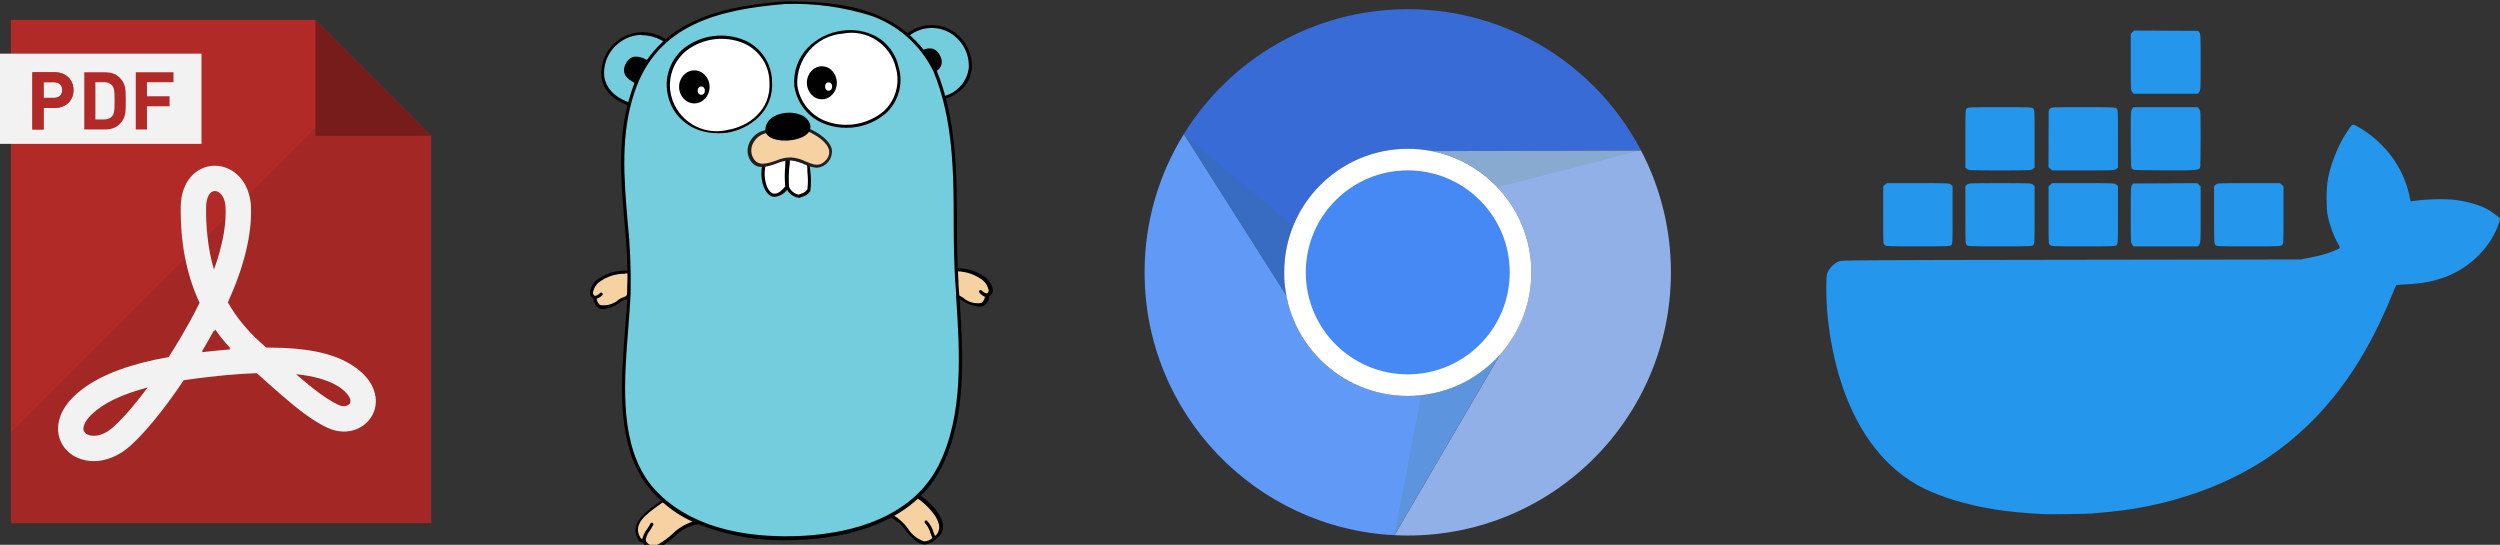 <?xml version="1.0" encoding="UTF-8" standalone="no"?>
<svg
   xml:space="preserve"
   width="200.919mm"
   height="43.782mm"
   viewBox="0 0 200.919 43.782"
   version="1.1"
   id="svg8"
   sodipodi:docname="stack.svg"
   inkscape:version="1.3.1 (9b9bdc1480, 2023-11-25, custom)"
   xmlns:inkscape="http://www.inkscape.org/namespaces/inkscape"
   xmlns:sodipodi="http://sodipodi.sourceforge.net/DTD/sodipodi-0.dtd"
   xmlns:xlink="http://www.w3.org/1999/xlink"
   xmlns="http://www.w3.org/2000/svg"
   xmlns:svg="http://www.w3.org/2000/svg"
   xmlns:rdf="http://www.w3.org/1999/02/22-rdf-syntax-ns#"
   xmlns:cc="http://creativecommons.org/ns#"
   xmlns:dc="http://purl.org/dc/elements/1.1/"><rect x="0" y="0" width="200.919" height="43.782" fill="#333333" stroke="none"/><sodipodi:namedview
     id="namedview1"
     pagecolor="#ffffff"
     bordercolor="#000000"
     borderopacity="0.25"
     inkscape:showpageshadow="2"
     inkscape:pageopacity="0.0"
     inkscape:pagecheckerboard="0"
     inkscape:deskcolor="#d1d1d1"
     inkscape:document-units="mm"
     showgrid="false"
     inkscape:zoom="0.87095436"
     inkscape:cx="241.11482"
     inkscape:cy="152.70605"
     inkscape:window-width="1846"
     inkscape:window-height="1016"
     inkscape:window-x="74"
     inkscape:window-y="27"
     inkscape:window-maximized="1"
     inkscape:current-layer="svg8" /><defs
     id="defs2"><style
       id="style1013">.cls-1{fill:none;}.cls-2{fill:#d5d2ca;}.cls-3{fill:#e0684b;}.cls-4{fill:#bb464b;}.cls-5{fill:#e0ded8;}.cls-6{fill:#fff;}</style><clipPath
       id="clipPath2"
       clipPathUnits="userSpaceOnUse"><rect
         y="75.323"
         x="107.472"
         height="35.369"
         width="32.355"
         id="rect2"
         style="fill:#000000;stroke-width:0.265" /></clipPath><clipPath
       id="clipPath3444"
       clipPathUnits="userSpaceOnUse">
      <path
   id="path3446"
   d="M 11.52,162 C 11.52,81.677 135.307,16.561 288,16.561 v 0 c 152.693,0 276.481,65.116 276.481,145.439 v 0 c 0,80.322 -123.788,145.439 -276.481,145.439 v 0 C 135.307,307.439 11.52,242.322 11.52,162" />
    </clipPath><radialGradient
       spreadMethod="pad"
       r="1"
       id="radialGradient3452"
       gradientUnits="userSpaceOnUse"
       gradientTransform="matrix(363.058,0,0,-363.058,177.52,256.307)"
       fy="0"
       fx="0"
       cy="0"
       cx="0">
      <stop
   style="stop-opacity:1;stop-color:#aeb2d5"
   offset="0"
   id="stop3454" />
      <stop
   style="stop-opacity:1;stop-color:#aeb2d5"
   offset="0.3"
   id="stop3456" />
      <stop
   style="stop-opacity:1;stop-color:#484c89"
   offset="0.75"
   id="stop3458" />
      <stop
   style="stop-opacity:1;stop-color:#484c89"
   offset="1"
   id="stop3460" />
    </radialGradient><clipPath
       id="clipPath3468"
       clipPathUnits="userSpaceOnUse">
      <path
   id="path3470"
   d="M 0,324 H 576 V 0 H 0 Z" />
    </clipPath><clipPath
       id="clipPath3480"
       clipPathUnits="userSpaceOnUse">
      <path
   id="path3482"
   d="M 0,324 H 576 V 0 H 0 Z" />
    </clipPath><linearGradient
       gradientUnits="userSpaceOnUse"
       y2="0"
       y1="100"
       x2="100"
       x1="0"
       id="gradient"><stop
         stop-color="#0a00b2"
         offset="0%"
         id="stop2" /><stop
         stop-color="red"
         offset="50%"
         id="stop4" /><stop
         stop-color="#fffc00"
         offset="100%"
         id="stop6" /></linearGradient><linearGradient
       gradientUnits="userSpaceOnUse"
       y2="0"
       y1="100"
       x2="100"
       x1="0"
       id="linearGradient873"
       xlink:href="#gradient" /><style
       id="style9">.petal{opacity:.65}</style><linearGradient
       y2="0"
       x2="100"
       y1="100"
       x1="0"
       gradientUnits="userSpaceOnUse"
       id="linearGradient5"
       xlink:href="#gradient" /><linearGradient
       y2="0"
       x2="100"
       y1="100"
       x1="0"
       gradientUnits="userSpaceOnUse"
       id="linearGradient6"
       xlink:href="#gradient" /><linearGradient
       y2="0"
       x2="100"
       y1="100"
       x1="0"
       gradientUnits="userSpaceOnUse"
       id="linearGradient7"
       xlink:href="#gradient" /><linearGradient
       y2="0"
       x2="100"
       y1="100"
       x1="0"
       gradientUnits="userSpaceOnUse"
       id="linearGradient8"
       xlink:href="#gradient" /><linearGradient
       y2="0"
       x2="100"
       y1="100"
       x1="0"
       gradientUnits="userSpaceOnUse"
       id="linearGradient9"
       xlink:href="#gradient" /><linearGradient
       y2="0"
       x2="100"
       y1="100"
       x1="0"
       gradientUnits="userSpaceOnUse"
       id="linearGradient10"
       xlink:href="#gradient" /><linearGradient
       y2="0"
       x2="100"
       y1="100"
       x1="0"
       gradientUnits="userSpaceOnUse"
       id="linearGradient11"
       xlink:href="#gradient" /><linearGradient
       y2="0"
       x2="100"
       y1="100"
       x1="0"
       gradientUnits="userSpaceOnUse"
       id="linearGradient12"
       xlink:href="#gradient" /><linearGradient
       y2="0"
       x2="100"
       y1="100"
       x1="0"
       gradientUnits="userSpaceOnUse"
       id="linearGradient13"
       xlink:href="#gradient" /><linearGradient
       y2="0"
       x2="100"
       y1="100"
       x1="0"
       gradientUnits="userSpaceOnUse"
       id="linearGradient14"
       xlink:href="#gradient" /><linearGradient
       y2="0"
       x2="100"
       y1="100"
       x1="0"
       gradientUnits="userSpaceOnUse"
       id="linearGradient15"
       xlink:href="#gradient" /><linearGradient
       y2="0"
       x2="100"
       y1="100"
       x1="0"
       gradientUnits="userSpaceOnUse"
       id="linearGradient16"
       xlink:href="#gradient" /><linearGradient
       y2="0"
       x2="100"
       y1="100"
       x1="0"
       gradientUnits="userSpaceOnUse"
       id="linearGradient17"
       xlink:href="#gradient" /><linearGradient
       y2="0"
       x2="100"
       y1="100"
       x1="0"
       gradientUnits="userSpaceOnUse"
       id="linearGradient18"
       xlink:href="#gradient" /><linearGradient
       y2="0"
       x2="100"
       y1="100"
       x1="0"
       gradientUnits="userSpaceOnUse"
       id="linearGradient19"
       xlink:href="#gradient" /><linearGradient
       y2="0"
       x2="100"
       y1="100"
       x1="0"
       gradientUnits="userSpaceOnUse"
       id="linearGradient20"
       xlink:href="#gradient" /><linearGradient
       y2="0"
       x2="100"
       y1="100"
       x1="0"
       gradientUnits="userSpaceOnUse"
       id="linearGradient21"
       xlink:href="#gradient" /><linearGradient
       y2="0"
       x2="100"
       y1="100"
       x1="0"
       gradientUnits="userSpaceOnUse"
       id="linearGradient22"
       xlink:href="#gradient" /><linearGradient
       y2="0"
       x2="100"
       y1="100"
       x1="0"
       gradientUnits="userSpaceOnUse"
       id="linearGradient23"
       xlink:href="#gradient" /><linearGradient
       y2="0"
       x2="100"
       y1="100"
       x1="0"
       gradientUnits="userSpaceOnUse"
       id="linearGradient24"
       xlink:href="#gradient" /><linearGradient
       y2="0"
       x2="100"
       y1="100"
       x1="0"
       gradientUnits="userSpaceOnUse"
       id="linearGradient25"
       xlink:href="#gradient" /><linearGradient
       y2="0"
       x2="100"
       y1="100"
       x1="0"
       gradientUnits="userSpaceOnUse"
       id="linearGradient26"
       xlink:href="#gradient" /><linearGradient
       y2="0"
       x2="100"
       y1="100"
       x1="0"
       gradientUnits="userSpaceOnUse"
       id="linearGradient27"
       xlink:href="#gradient" /><linearGradient
       y2="0"
       x2="100"
       y1="100"
       x1="0"
       gradientUnits="userSpaceOnUse"
       id="linearGradient28"
       xlink:href="#gradient" /><clipPath
       id="clipPath18"
       clipPathUnits="userSpaceOnUse"><path
         id="path20-3"
         d="m 275.945,28.672 -29.961,9.918 c 0,0 3.821,151.64 -50.867,162.258 -36.062,41.785 5.551,1784.892 136.559,5.972 0,0 -44.84,-22.515 -53.328,-60.75 -8.485,-38.261 -2.403,-117.398 -2.403,-117.398 z" /></clipPath><linearGradient
       id="linearGradient22-2"
       spreadMethod="pad"
       gradientTransform="matrix(344.394,-116.194,-104.815,-309.067,77.762,575.995)"
       gradientUnits="userSpaceOnUse"
       y2="0"
       x2="1"
       y1="0"
       x1="0"><stop
         id="stop24"
         offset="0"
         style="stop-opacity:1;stop-color:#929669" /><stop
         id="stop26"
         offset="0.231"
         style="stop-opacity:1;stop-color:#929669" /><stop
         id="stop28"
         offset="1"
         style="stop-opacity:1;stop-color:#fdfcf1" /></linearGradient><clipPath
       id="clipPath36"
       clipPathUnits="userSpaceOnUse"><path
         id="path38-0"
         d="m 292.098,175.105 c 0,0 260.343,171.469 199.351,527.575 -58.738,258.718 -197.418,343.77 -212.32,376.24 -16.406,22.98 -32.93,63.71 -32.93,63.71 l 11.074,-720.864 c 0,0 -22.906,-220.11 34.825,-246.661 z" /></clipPath><linearGradient
       id="linearGradient40"
       spreadMethod="pad"
       gradientTransform="matrix(241.166,-936.211,-1007.33,-161.502,203.932,1135.85)"
       gradientUnits="userSpaceOnUse"
       y2="0"
       x2="1"
       y1="0"
       x1="0"><stop
         id="stop42"
         offset="0"
         style="stop-opacity:1;stop-color:#45aa3a" /><stop
         id="stop44"
         offset="1"
         style="stop-opacity:1;stop-color:#3d9439" /></linearGradient><clipPath
       id="clipPath52"
       clipPathUnits="userSpaceOnUse"><path
         id="path54-6"
         d="m 230.742,165.523 c 0,0 -244.211,166.598 -230.16,460.543 C 14.637,920.02 187.121,1064.55 220.715,1090.77 c 21.719,23.15 22.617,32.07 24.297,54.91 15.222,-32.7 12.691,-488.422 14.304,-541.688 6.258,-207.351 -11.484,-399.328 -28.574,-438.469 z" /></clipPath><linearGradient
       id="linearGradient56"
       spreadMethod="pad"
       gradientTransform="matrix(422.095,95.904,131.897,-394.11,-25.083,595.855)"
       gradientUnits="userSpaceOnUse"
       y2="0"
       x2="1"
       y1="0"
       x1="0"><stop
         id="stop58"
         offset="0"
         style="stop-opacity:1;stop-color:#41a83b" /><stop
         id="stop60"
         offset="1"
         style="stop-opacity:1;stop-color:#5ebc44" /></linearGradient><path
       id="SVGID_1_"
       d="M 250,25 C 125.736,25 25,125.735 25,249.998 c 0,0.001 0,0.001 0,0.002 0,124.264 100.735,225 224.998,225 0.001,0 0.001,0 0.002,0 124.264,0 225,-100.735 225,-224.998 0,-0.001 0,-0.001 0,-0.002 C 475,125.736 374.265,25 250.002,25 c -0.001,0 -0.001,0 -0.002,0 z m 0,119.416 c 58.312,0 105.584,47.271 105.584,105.584 0,0 0,0 0,0 0,58.312 -47.271,105.584 -105.584,105.584 0,0 0,0 0,0 -58.312,0 -105.584,-47.271 -105.584,-105.584 0,0 0,0 0,0 0,-58.312 47.271,-105.584 105.584,-105.584 z" /></defs><path
     style="fill:#2497ed;fill-opacity:1;stroke-width:0.054"
     d="m 164.192,41.321 c -3.015,-0.166 -4.949,-0.472 -7.178,-1.135 -0.723,-0.215 -1.862,-0.661 -2.461,-0.963 -2.961,-1.494 -5.175,-4.302 -6.51,-8.258 -0.832,-2.466 -1.318,-5.55 -1.266,-8.033 0.018,-0.871 0.022,-0.898 0.179,-1.181 0.175,-0.315 0.483,-0.599 0.816,-0.749 0.201,-0.091 1.155,-0.097 18.662,-0.123 l 18.45,-0.027 0.674,-0.127 c 0.78,-0.147 1.427,-0.326 1.998,-0.555 0.574,-0.23 0.566,-0.217 0.349,-0.587 -0.338,-0.577 -0.644,-1.393 -0.816,-2.174 -0.152,-0.691 -0.137,-2.407 0.029,-3.175 0.27,-1.256 0.846,-2.651 1.495,-3.62 0.497,-0.742 0.4,-0.714 1.085,-0.306 2.021,1.203 3.472,3.201 3.944,5.43 l 0.096,0.45 0.219,-0.034 c 1.02,-0.152 2.617,-0.191 3.407,-0.082 0.947,0.13 1.815,0.377 2.458,0.701 0.246,0.124 0.725,0.455 1.064,0.735 0.061,0.051 0.042,0.149 -0.112,0.58 -0.623,1.744 -2.133,3.285 -3.985,4.066 -0.997,0.42 -2.114,0.648 -3.43,0.698 -0.411,0.016 -0.762,0.046 -0.78,0.067 -0.018,0.02 -0.186,0.416 -0.375,0.876 -2.391,5.845 -5.546,9.98 -9.861,12.926 -2.722,1.858 -6.159,3.248 -9.833,3.978 -1.352,0.268 -2.183,0.377 -4.403,0.573 -0.415,0.037 -3.448,0.074 -3.917,0.049 z M 151.469,19.69 c -0.128,-0.128 -0.118,0.1 -0.12,-2.563 l -0.002,-2.158 0.145,-0.125 0.145,-0.125 h 2.502 c 2.449,0 2.505,0.002 2.644,0.112 l 0.142,0.112 v 2.319 c 0,2.247 -0.003,2.323 -0.108,2.427 -0.105,0.105 -0.18,0.108 -2.674,0.108 -2.494,0 -2.569,-0.004 -2.674,-0.108 z m 6.591,0 c -0.105,-0.105 -0.108,-0.18 -0.108,-2.427 v -2.319 l 0.142,-0.112 c 0.139,-0.11 0.195,-0.112 2.64,-0.112 2.445,0 2.501,0.002 2.64,0.112 l 0.142,0.112 v 2.319 c 0,2.247 -0.003,2.323 -0.108,2.427 -0.105,0.105 -0.18,0.108 -2.674,0.108 -2.494,0 -2.569,-0.004 -2.674,-0.108 z m 6.699,0 c -0.128,-0.128 -0.118,0.1 -0.12,-2.563 l -0.002,-2.158 0.145,-0.125 0.145,-0.125 h 2.502 c 2.449,0 2.505,0.002 2.644,0.112 l 0.142,0.112 v 2.319 c 0,2.247 -0.003,2.323 -0.108,2.427 -0.105,0.105 -0.18,0.108 -2.674,0.108 -2.494,0 -2.569,-0.004 -2.674,-0.108 z m 6.595,-0.034 c -0.109,-0.139 -0.112,-0.198 -0.112,-2.398 0,-2.14 0.005,-2.262 0.103,-2.383 l 0.103,-0.128 2.572,-0.013 2.572,-0.013 0.134,0.134 0.134,0.134 v 2.264 c 0,2.209 -0.002,2.268 -0.112,2.407 l -0.112,0.142 h -2.585 -2.585 z m 6.695,0.034 c -0.105,-0.105 -0.108,-0.18 -0.108,-2.427 v -2.319 l 0.142,-0.112 c 0.139,-0.11 0.195,-0.112 2.644,-0.112 h 2.502 l 0.145,0.125 0.145,0.125 -0.002,2.131 c -0.002,2.672 0.007,2.463 -0.12,2.59 -0.105,0.105 -0.18,0.108 -2.674,0.108 -2.494,0 -2.569,-0.004 -2.674,-0.108 z m -19.956,-6.109 -0.142,-0.112 v -2.319 c 0,-2.247 0.003,-2.323 0.108,-2.427 0.105,-0.105 0.18,-0.108 2.674,-0.108 2.494,0 2.569,0.004 2.674,0.108 0.105,0.105 0.108,0.18 0.108,2.427 v 2.319 l -0.142,0.112 c -0.139,0.11 -0.195,0.112 -2.64,0.112 -2.445,0 -2.501,-0.002 -2.64,-0.112 z m 6.687,-0.013 -0.146,-0.126 0.003,-2.157 c 0.002,-1.186 0.005,-2.224 0.009,-2.305 0.002,-0.082 0.053,-0.197 0.113,-0.257 0.105,-0.105 0.18,-0.108 2.674,-0.108 2.494,0 2.569,0.004 2.674,0.108 0.105,0.105 0.108,0.18 0.108,2.427 v 2.319 l -0.142,0.112 c -0.139,0.11 -0.195,0.112 -2.644,0.112 h -2.502 z m 6.695,0.072 c -0.065,-0.027 -0.144,-0.096 -0.176,-0.155 -0.038,-0.071 -0.058,-0.865 -0.058,-2.346 0,-2.183 0.003,-2.242 0.112,-2.381 l 0.112,-0.142 h 2.585 2.585 l 0.112,0.142 c 0.109,0.139 0.112,0.198 0.111,2.337 -4.4e-4,1.207 -0.015,2.25 -0.034,2.318 -0.073,0.274 -0.147,0.282 -2.786,0.278 -1.346,-0.002 -2.501,-0.024 -2.565,-0.051 z m -0.121,-6.247 c -0.109,-0.139 -0.112,-0.198 -0.112,-2.407 v -2.264 l 0.134,-0.134 0.134,-0.134 2.572,0.013 2.572,0.013 0.103,0.128 c 0.098,0.121 0.103,0.243 0.103,2.383 0,2.2 -0.002,2.259 -0.112,2.398 l -0.112,0.142 h -2.585 -2.585 z"
     id="path277" /><style
     id="style1"
     type="text/css">
	.st0{opacity:0.2;}
	.st1{fill:#390075;}
	.st2{opacity:0.35;}
	.st3{fill:#FFFFFF;}
	.st4{opacity:0.15;}
	.st5{fill:#B3D133;}
	.st6{fill:#C3B2D3;}
	.st7{opacity:0.7;}
	.st8{opacity:0.3;}
	.st9{opacity:0.29;}
	.st10{opacity:0.48;}
</style><style
     id="style1-2">
    .st2{fill:#495466}
  </style><style
     id="style1-3">
    .st2{fill:#495466}
  </style><style
     id="style1-4">
    .st2{fill:#495466}
  </style><g
     transform="matrix(0.088,0,0,0.088,20.303,-21.891)"
     id="g124">
	<path
   style="fill:#f6d2a2"
   d="m 312.793,520.329 c 0.704,14.774 15.634,7.817 22.122,3.283 6.488,-4.534 7.817,-0.704 8.755,-9.381 0.576,-5.661 0.811,-11.352 0.704,-17.041 -9.851,-1.008 -19.74,1.513 -27.907,7.114 -4.065,2.97 -11.647,12.351 -3.752,15.634"
   id="path92" />
	<path
   style="fill:#010101"
   d="m 320.454,531.039 c -1.461,0.02 -2.906,-0.301 -4.221,-0.938 -3.063,-1.768 -4.921,-5.063 -4.847,-8.599 -1.966,-0.979 -3.293,-2.897 -3.518,-5.081 0.567,-5.266 3.427,-10.013 7.817,-12.976 8.433,-5.806 18.662,-8.411 28.845,-7.348 h 1.173 v 1.173 c 0.163,4.46 0.033,8.925 -0.391,13.367 v 3.909 c -0.391,6.097 -1.563,7.035 -4.69,7.817 -1.668,0.516 -3.249,1.281 -4.69,2.267 -4.498,3.473 -9.841,5.686 -15.478,6.409 z m 19.855,-32.285 c -8.21,-0.127 -16.251,2.335 -22.982,7.035 -3.535,2.441 -5.91,6.229 -6.566,10.475 0.196,1.491 1.229,2.737 2.658,3.205 h 0.782 v 0.86 c -0.23,2.761 1.019,5.438 3.283,7.035 5.994,0.93 12.092,-0.845 16.65,-4.847 1.631,-1.144 3.422,-2.039 5.316,-2.658 2.032,-0.703 2.501,-0.86 2.814,-5.706 v -3.909 c 0.366,-3.897 0.522,-7.812 0.469,-11.726 h -2.423 v 0.236 z"
   id="path93" />
	<path
   style="fill:#c7b199"
   d="m 312.793,520.329 c 2.234,-0.495 4.274,-1.637 5.863,-3.283"
   id="path94" />
	<path
   style="fill:#010101"
   d="m 312.793,521.736 c -0.756,0.237 -1.56,-0.182 -1.798,-0.938 -0.237,-0.755 0.183,-1.56 0.938,-1.798 h 0.938 c 1.652,-0.383 3.15,-1.255 4.299,-2.501 0.475,-0.626 1.367,-0.749 1.993,-0.274 0.626,0.475 0.749,1.367 0.274,1.993 v 0 c -1.478,1.698 -3.443,2.899 -5.628,3.44 h -1.016 z"
   id="path95" />
	<path
   style="fill:#74cddd"
   d="m 346.875,344.522 c -56.518,-15.634 -14.462,-87.786 31.268,-58.237 z"
   id="path96" />
	<path
   style="fill:#010101"
   d="m 347.579,346.164 h -1.094 c -16.103,-4.534 -26.031,-14.071 -27.907,-26.813 -1.356,-14.13 5.394,-27.812 17.432,-35.333 13.121,-8.301 29.982,-7.743 42.525,1.407 l 1.094,0.704 z m 7.817,-65.507 c -6.415,0.008 -12.689,1.882 -18.058,5.394 -11.143,6.915 -17.411,19.541 -16.181,32.597 1.72,11.335 10.475,19.934 24.78,24.233 l 29.705,-56.049 c -6.009,-3.758 -12.926,-5.812 -20.012,-5.941 z"
   id="path97" />
	<path
   style="fill:#74cddd"
   d="m 597.961,280.891 c 44.714,-31.268 85.128,39.086 33.145,57.299 z"
   id="path98" />
	<path
   style="fill:#010101"
   d="m 630.48,339.91 -34.395,-59.41 1.016,-0.704 c 11.708,-9.385 27.933,-10.745 41.04,-3.44 12.329,7.221 19.552,20.759 18.683,35.021 -0.782,7.817 -5.003,21.184 -25.249,28.142 z m -30.643,-58.628 31.894,55.189 c 11.834,-3.209 20.605,-13.18 22.279,-25.327 0.835,-13.209 -5.849,-25.761 -17.276,-32.441 -11.685,-6.699 -26.258,-5.681 -36.897,2.579 z"
   id="path99" />
	<path
   style="fill:#f6d2a2"
   d="m 607.576,701.999 c 11.335,7.035 32.128,28.298 15.087,38.617 -16.338,15.009 -25.562,-16.494 -39.945,-20.794 5.58,-9.016 14.528,-15.432 24.858,-17.823 z"
   id="path100" />
	<path
   style="fill:#010101"
   d="m 613.986,746.009 h -0.625 c -6.488,-0.391 -11.804,-6.723 -16.963,-12.742 -3.565,-5.187 -8.413,-9.361 -14.071,-12.117 l -1.876,-0.547 1.173,-1.954 c 5.815,-9.275 15.059,-15.878 25.718,-18.37 h 1.016 c 7.27,4.534 22.279,17.667 22.201,29.549 -0.092,4.782 -2.791,9.131 -7.035,11.335 -2.423,2.801 -5.847,4.541 -9.538,4.846 z m -29.08,-26.891 c 5.303,3.119 9.906,7.297 13.524,12.273 3.418,5.614 8.747,9.806 15.009,11.804 2.993,-0.128 5.809,-1.451 7.817,-3.674 3.476,-1.699 5.709,-5.2 5.785,-9.068 0,-9.537 -12.038,-21.497 -20.403,-26.891 -8.911,2.291 -16.638,7.842 -21.653,15.556 z"
   id="path101" />
	<path
   style="fill:#010101"
   d="m 622.663,742.101 c -0.531,-0.004 -1.015,-0.306 -1.251,-0.782 -0.827,-1.73 -1.557,-3.505 -2.189,-5.316 -0.951,-3.538 -2.718,-6.805 -5.159,-9.537 -0.561,-0.54 -0.579,-1.432 -0.039,-1.993 0.54,-0.561 1.432,-0.579 1.993,-0.039 2.699,2.947 4.679,6.479 5.785,10.319 0.613,1.705 1.317,3.375 2.111,5.003 0.34,0.691 0.062,1.527 -0.625,1.876 z"
   id="path102" />
	<path
   style="fill:#f6d2a2"
   d="m 404.566,725.997 c -13.367,2.032 -20.872,14.071 -31.972,20.168 -3.934,3.631 -10.066,3.386 -13.697,-0.547 -0.839,-0.909 -1.497,-1.97 -1.937,-3.127 -1.572,0.037 -3.073,-0.655 -4.065,-1.876 -9.693,-15.634 10.084,-26.5 20.481,-34.161 14.617,-2.814 23.607,9.615 31.19,19.543 z"
   id="path103" />
	<path
   style="fill:#010101"
   d="m 365.558,749.918 c -0.83,0.11 -1.671,0.11 -2.501,0 -2.964,-0.959 -5.416,-3.073 -6.801,-5.863 -1.532,-0.011 -2.962,-0.77 -3.83,-2.032 -9.381,-14.774 6.566,-25.953 17.119,-33.379 l 3.674,-2.658 c 14.774,-2.971 24.155,9.224 31.659,19.074 l 2.111,2.814 h -2.345 c -7.543,1.802 -14.409,5.737 -19.777,11.335 -3.6,3.31 -7.529,6.243 -11.726,8.755 -2.321,1.283 -4.93,1.956 -7.583,1.954 z m -9.38,-9.068 c 0.541,-0.119 1.101,-0.119 1.642,0 h 0.391 l 0.625,1.251 c 1.027,2.234 2.917,3.955 5.237,4.768 2.75,0.413 5.554,-0.259 7.817,-1.876 4.054,-2.423 7.852,-5.252 11.335,-8.442 5.276,-5.274 11.735,-9.214 18.839,-11.491 -7.192,-9.38 -15.634,-19.543 -27.907,-17.198 l -3.518,2.501 c -10.788,7.817 -24.155,17.041 -16.416,29.471 0.351,0.596 0.956,0.999 1.642,1.094 z"
   id="path104" />
	<path
   style="fill:#010101"
   d="m 357.194,743.977 c -0.776,0.045 -1.441,-0.548 -1.486,-1.323 -0.011,-0.188 0.016,-0.376 0.079,-0.553 0.576,-3.755 2.141,-7.289 4.534,-10.24 1.132,-1.552 2.126,-3.2 2.97,-4.925 0.324,-0.712 1.164,-1.027 1.876,-0.704 0.712,0.323 1.027,1.164 0.704,1.876 -0.908,1.889 -1.98,3.694 -3.205,5.394 -2.064,2.656 -3.386,5.812 -3.83,9.146 -0.032,0.776 -0.688,1.38 -1.464,1.348 -0.06,-0.003 -0.119,-0.009 -0.178,-0.019 z m -7.974,-419.31 c -7.817,-3.909 -12.898,-9.302 -8.364,-17.901 4.534,-8.599 12.038,-7.114 19.543,-3.205 z m 270.082,-7.505 c 7.817,-3.909 12.898,-9.302 8.364,-17.901 -4.534,-8.599 -12.038,-7.114 -19.543,-3.205 z"
   id="path105" />
	<path
   style="fill:#f6d2a2"
   d="m 670.66,518.453 c -0.704,14.774 -15.634,7.817 -22.122,3.283 -6.488,-4.534 -7.817,-0.704 -8.755,-9.381 -0.576,-5.661 -0.811,-11.352 -0.703,-17.041 9.851,-1.008 19.74,1.513 27.907,7.114 4.065,2.971 11.648,12.351 3.752,15.634"
   id="path106" />
	<path
   style="fill:#010101"
   d="m 662.999,528.85 c -5.373,-0.584 -10.509,-2.521 -14.931,-5.628 -1.441,-0.986 -3.022,-1.75 -4.69,-2.267 -3.127,-1.094 -4.299,-2.032 -4.69,-7.817 v -3.909 c -0.424,-4.442 -0.554,-8.908 -0.391,-13.367 v -1.876 h 1.173 c 10.183,-1.063 20.412,1.542 28.845,7.348 4.39,2.963 7.25,7.711 7.817,12.976 -0.225,2.184 -1.552,4.102 -3.518,5.081 0.074,3.536 -1.783,6.831 -4.847,8.599 -1.487,0.696 -3.131,0.992 -4.768,0.86 z m -22.748,-32.207 c -0.053,3.914 0.104,7.828 0.469,11.726 v 3.909 c 0,4.768 0.704,4.925 2.814,5.706 1.893,0.619 3.685,1.514 5.316,2.658 4.553,4.011 10.656,5.788 16.65,4.847 2.264,-1.598 3.513,-4.274 3.283,-7.035 v -0.938 h 0.782 c 1.429,-0.468 2.462,-1.714 2.658,-3.205 -0.657,-4.245 -3.031,-8.034 -6.566,-10.475 -7.406,-5.214 -16.366,-7.751 -25.406,-7.193 z"
   id="path107" />
	<path
   style="fill:#c7b199"
   d="m 670.66,518.453 c -2.208,-0.429 -4.244,-1.488 -5.863,-3.049"
   id="path108" />
	<path
   style="fill:#010101"
   d="m 670.66,519.86 h -1.485 c -2.189,-0.696 -4.103,-2.064 -5.472,-3.909 -0.475,-0.626 -0.352,-1.518 0.274,-1.993 0.626,-0.475 1.518,-0.352 1.993,0.274 1.149,1.247 2.648,2.118 4.299,2.501 h 0.938 c 0.863,0.151 1.441,0.974 1.29,1.837 -0.151,0.864 -0.974,1.441 -1.837,1.29 z"
   id="path109" />
	<path
   style="fill:#74cddd"
   d="m 486.098,251.03 c 56.596,0 109.44,7.817 137.268,62.537 24.78,60.895 15.634,126.637 19.777,190.972 3.283,55.267 10.475,119.133 -15.165,170.413 -26.813,53.782 -94.509,67.149 -150.01,65.351 -43.619,-1.563 -96.307,-15.634 -120.931,-55.658 -28.923,-46.903 -15.243,-116.319 -13.133,-168.302 2.501,-61.599 -16.729,-123.432 3.518,-183.78 21.028,-62.537 77.624,-76.686 138.597,-81.532"
   id="path110" />
	<path
   style="fill:#010101"
   d="m 487.583,742.101 h -9.693 c -23.301,-0.655 -46.323,-5.254 -68.087,-13.602 -22.158,-8.032 -41.113,-23.036 -54.016,-42.76 -23.451,-37.835 -19.23,-90.053 -15.634,-136.174 0.938,-11.569 1.798,-22.591 2.189,-32.91 0.414,-21.873 -0.526,-43.751 -2.814,-65.507 -3.283,-39.086 -6.723,-79.5 6.41,-118.664 8.567,-27.82 28.42,-50.764 54.72,-63.24 21.106,-10.319 46.903,-16.26 84.816,-19.23 55.814,-0.391 110.847,7.426 139.145,62.85 18.136,44.558 18.37,92.398 18.683,138.676 0,17.354 0,35.255 1.251,52.766 0,5.316 0.625,10.709 1.016,16.103 3.283,50.733 7.035,108.345 -16.338,154.935 -29.238,58.314 -102.718,66.757 -141.648,66.757 z m -1.485,-489.664 c -58.863,5.003 -116.24,17.667 -137.347,80.594 -12.976,38.617 -9.537,78.718 -6.332,117.257 2.296,21.861 3.236,43.843 2.814,65.82 -0.391,10.397 -1.329,21.419 -2.189,33.066 -3.596,45.652 -7.817,97.479 15.087,134.454 9.615,15.634 40.571,52.14 119.836,54.72 34.317,1.251 117.257,-2.658 148.525,-64.726 22.982,-45.965 19.308,-103.108 16.025,-153.528 0,-5.472 -0.704,-10.866 -1.016,-16.103 -0.86,-17.041 -1.251,-35.021 -1.251,-52.375 0,-45.965 -0.469,-93.805 -18.448,-137.581 -11.565,-23.797 -32.039,-42.079 -56.987,-50.889 -25.435,-8.035 -52.059,-11.657 -78.717,-10.709 z"
   id="path111" />
	<path
   style="fill:#ffffff"
   d="m 496.026,326.934 c 10.162,59.019 106.625,43.463 92.789,-16.103 -12.429,-53.391 -96.151,-38.617 -92.789,16.103"
   id="path112" />
	<path
   style="fill:#010101"
   d="m 541.912,365.472 c -6.009,0.025 -11.98,-0.952 -17.667,-2.892 -15.784,-5.222 -27.237,-18.948 -29.549,-35.411 -1.062,-12.778 3.373,-25.403 12.195,-34.708 8.366,-8.583 19.383,-14.091 31.268,-15.634 10.893,-1.724 22.051,0.2 31.737,5.472 10.451,6.104 17.812,16.364 20.246,28.22 4.292,15.119 -0.375,31.364 -12.038,41.9 -10.085,8.588 -22.945,13.226 -36.192,13.053 z m -44.479,-38.694 c 2.183,15.449 12.937,28.324 27.751,33.223 17.592,5.883 36.978,2.213 51.202,-9.693 10.742,-9.913 15.054,-24.992 11.178,-39.086 -4.99,-22.11 -26.712,-36.199 -48.935,-31.737 -24.239,2.074 -42.465,22.998 -41.196,47.293 z"
   id="path113" />
	<path
   style="fill:#ffffff"
   d="m 380.723,336.549 c 13.133,51.358 95.369,38.147 92.32,-13.367 -3.674,-61.756 -104.905,-50.108 -92.32,13.367"
   id="path114" />
	<path
   style="fill:#010101"
   d="m 424.656,370.397 c -8.362,0.063 -16.608,-1.952 -23.999,-5.863 -10.701,-5.799 -18.411,-15.899 -21.184,-27.751 -4.163,-16.329 1.579,-33.587 14.696,-44.167 15.808,-12.062 36.86,-14.746 55.189,-7.035 14.958,6.54 24.731,21.199 25.015,37.522 1.642,27.36 -20.09,43.307 -40.883,46.903 -2.931,0.358 -5.884,0.489 -8.834,0.391 z m -42.369,-34.161 c 5.629,22.608 28.348,36.525 51.046,31.268 19.699,-3.127 40.258,-18.136 38.695,-43.854 -0.193,-15.363 -9.369,-29.189 -23.451,-35.333 -17.426,-7.314 -37.434,-4.75 -52.453,6.723 -12.199,9.896 -17.589,25.944 -13.837,41.196 z"
   id="path115" />
	<path
   style="fill:#ffffff"
   d="m 507.361,398.148 c 0.752,8.139 0.752,16.329 0,24.468 -2.289,2.897 -5.528,4.891 -9.146,5.628 -4.521,-0.694 -8.379,-3.639 -10.24,-7.817 -0.502,-9.228 -0.267,-18.482 0.704,-27.673 z"
   id="path116" />
	<path
   style="fill:#010101"
   d="m 499.074,429.416 h -0.391 c -5.052,-0.785 -9.339,-4.126 -11.335,-8.833 -0.649,-6.315 -0.649,-12.68 0,-18.996 0,-2.892 0.469,-5.941 0.547,-8.911 v -2.345 l 21.106,6.488 v 1.329 c 0,2.501 0,5.159 0.391,7.817 0.706,5.58 0.706,11.227 0,16.807 v 0.391 c -1.655,2.703 -4.334,4.62 -7.426,5.316 l -2.423,0.938 h -0.469 z m -9.067,-9.849 c 1.588,3.625 4.866,6.229 8.755,6.957 l 2.189,-0.86 c 2.356,-0.567 4.401,-2.024 5.706,-4.065 0.62,-5.193 0.62,-10.441 0,-15.634 0,-2.423 0,-4.768 -0.391,-7.114 l -15.634,-4.768 c 0,2.423 0,4.847 -0.469,7.192 -0.693,6.048 -0.771,12.15 -0.235,18.214 z"
   id="path117" />
	<ellipse
   style="fill:#010101"
   cx="403.393"
   cy="328.106"
   rx="13.914"
   ry="15.087"
   id="ellipse117" />
	<ellipse
   style="fill:#ffffff"
   cx="409.725"
   cy="331.546"
   rx="3.283"
   ry="3.83"
   id="ellipse118" />
	<ellipse
   style="fill:#010101"
   cx="519.868"
   cy="324.354"
   rx="13.68"
   ry="15.087"
   id="ellipse119" />
	<ellipse
   style="fill:#ffffff"
   cx="526.044"
   cy="327.794"
   rx="3.205"
   ry="3.83"
   id="ellipse120" />
	<path
   style="fill:#ffffff"
   d="m 468.275,396.975 c -6.097,14.696 3.361,44.088 19.855,22.435 -0.502,-9.228 -0.267,-18.482 0.704,-27.673 z"
   id="path120" />
	<path
   style="fill:#010101"
   d="m 476.796,428.556 c -1.43,0.014 -2.836,-0.365 -4.065,-1.094 -6.645,-3.83 -10.788,-19.543 -6.097,-31.268 v -0.625 l 23.451,-5.941 v 1.876 c 0,3.049 0,6.097 -0.547,8.99 -0.637,6.133 -0.637,12.315 0,18.448 v 1.016 c -2.571,4.791 -7.337,8.007 -12.742,8.598 z m -7.739,-30.408 c -3.361,9.146 -0.704,23.451 5.159,26.813 4.221,2.423 8.911,-1.798 12.195,-6.019 -0.595,-6.135 -0.595,-12.313 0,-18.448 0,-2.267 0,-4.69 0.469,-7.035 z"
   id="path121" />
	<path
   style="fill:#f6d2a2"
   d="m 470.073,368.677 c -9.842,0.937 -17.061,9.674 -16.125,19.517 0.181,1.897 0.663,3.753 1.429,5.498 7.817,14.071 25.171,-1.251 35.959,0 12.429,0 22.67,13.133 32.676,2.345 11.1,-12.038 -4.768,-23.451 -17.198,-29.001 z"
   id="path122" />
	<path
   style="fill:#231f20"
   d="m 515.178,401.978 c -3.974,-0.331 -7.848,-1.419 -11.413,-3.205 -3.866,-1.909 -8.055,-3.075 -12.351,-3.44 -4.477,-0.002 -8.902,0.958 -12.976,2.814 -8.755,3.049 -18.683,6.488 -24.311,-3.596 -2.839,-5.104 -2.839,-11.312 0,-16.416 3.084,-5.967 8.956,-9.99 15.634,-10.709 l 37.6,-1.642 c 9.224,3.909 19.777,11.022 21.575,19.308 1.099,8.172 -4.635,15.689 -12.807,16.788 -0.316,0.044 -0.633,0.076 -0.951,0.098 z m -23.452,-9.459 c 4.622,0.375 9.131,1.622 13.289,3.674 7.035,2.97 12.586,5.237 18.214,-0.86 2.612,-2.4 3.82,-5.966 3.205,-9.459 -1.563,-7.192 -11.491,-13.758 -19.621,-17.198 l -36.35,1.485 c -5.68,0.696 -10.651,4.147 -13.289,9.224 -2.351,4.257 -2.351,9.423 0,13.68 4.456,7.817 12.429,5.237 20.95,2.345 4.279,-1.913 8.915,-2.899 13.602,-2.891 z"
   id="path123" />
	<path
   style="fill:#010101"
   d="m 468.275,368.13 c -0.86,-19.543 36.506,-22.044 40.883,-5.628 4.378,16.416 -39.085,20.168 -40.883,5.628 z"
   id="path124" />
</g><g
     id="g94"
     transform="matrix(0.094,0,0,0.094,89.638,-1.611)">
	<path
   id="path4797"
   style="fill:#91b0e8"
   d="m 449.383,145.674 m 0,0 -182.158,0.071 c 50.16,8.226 88.436,51.767 88.436,104.256 -0.037,25.814 -9.522,50.721 -26.665,70.02 l -90.34,154.696 c 3.758,0.187 7.54,0.284 11.344,0.284 124.264,0 225,-100.736 225,-225 0,-37.656 -9.265,-73.141 -25.617,-104.327 z" />
	<path
   id="path3923"
   style="fill:#396bd7"
   d="M 250,25 C 169.107,25 98.196,67.696 58.543,131.775 l 87.802,138.276 c 0.407,6.581 -2.001,-19.578 -2.006,-20.051 0.001,-58.355 47.306,-105.661 105.661,-105.661 5.479,0.044 16.793,1.148 22.199,2.04 l 177.185,-0.705 C 411.774,73.944 336.609,25 250,25 Z M 58.516,131.818" />
	<path
   id="path3923-1"
   style="fill:#6199f6"
   d="M 58.543,131.775 C 37.283,166.131 25,206.629 25,250 c 0,120.46 94.663,218.807 213.656,224.716 l 90.34,-154.696 c -20.024,22.629 -48.779,35.603 -78.996,35.641 -50.591,-0.042 -94.054,-35.938 -103.655,-85.61 z" />
	<circle
   id="path4162"
   style="fill:#ffffff"
   cx="250"
   cy="250"
   r="105.662" />
	<circle
   id="path3956"
   style="fill:#4688f4"
   cx="250"
   cy="250"
   r="87.188" />
	<g
   id="g93">
		<defs
   id="defs92">
			<path
   id="path69"
   d="M 250,25 C 125.736,25 25,125.735 25,249.998 c 0,0.001 0,0.001 0,0.002 0,124.264 100.735,225 224.998,225 0.001,0 0.001,0 0.002,0 124.264,0 225,-100.735 225,-224.998 0,-0.001 0,-0.001 0,-0.002 C 475,125.736 374.265,25 250.002,25 c -0.001,0 -0.001,0 -0.002,0 z m 0,119.416 c 58.312,0 105.584,47.271 105.584,105.584 0,0 0,0 0,0 0,58.312 -47.271,105.584 -105.584,105.584 0,0 0,0 0,0 -58.312,0 -105.584,-47.271 -105.584,-105.584 0,0 0,0 0,0 0,-58.312 47.271,-105.584 105.584,-105.584 z" />
		</defs>
		<clipPath
   id="SVGID_00000143612777125361620620000010043340089691743407_">
			<use
   xlink:href="#SVGID_1_"
   style="overflow:visible"
   id="use92" />
		</clipPath>
		
			<path
   id="rect5020-5-5"
   style="opacity:0.1;fill:#367100;enable-background:new"
   d="m 58.368,131.779 88.148,138.203 33.278,-36.817 z m 391.034,13.842 -177.203,0.758 17.448,40.442 z M 270.665,306.495 238.653,474.737 328.932,320.124 Z"
   clip-path="url(#SVGID_00000143612777125361620620000010043340089691743407_)" />
	</g>
</g><g
     id="g7"
     transform="matrix(0.079,0,0,0.079,-2.898,1.603)">
	<polygon
   style="fill:#b12a27"
   points="47.791,512 47.791,0.002 357.613,0.002 412.491,54.881 475.435,117.825 475.435,512 "
   id="polygon1" />
	<rect
   x="36.565"
   y="34.295"
   style="fill:#f2f2f2"
   width="205.097"
   height="91.768"
   id="rect1" />
	<g
   id="g5">
		<g
   id="g3">
			<path
   style="fill:#b12a27"
   d="m 110.132,64.379 c -0.905,-2.186 -2.111,-4.146 -3.769,-5.804 -1.658,-1.658 -3.694,-3.015 -6.031,-3.92 -2.412,-0.98 -5.126,-1.432 -8.141,-1.432 h -22.54 v 58.195 H 81.034 V 89.481 h 11.157 c 3.015,0 5.729,-0.452 8.141,-1.432 2.337,-0.905 4.372,-2.261 6.031,-3.92 1.659,-1.658 2.865,-3.543 3.769,-5.804 0.829,-2.186 1.282,-4.523 1.282,-6.935 -0.001,-2.488 -0.453,-4.825 -1.282,-7.011 z M 97.844,77.118 c -1.508,1.432 -3.618,2.186 -6.181,2.186 H 81.034 V 63.323 h 10.629 c 2.563,0 4.674,0.754 6.181,2.261 1.432,1.432 2.186,3.392 2.186,5.804 0.001,2.338 -0.753,4.298 -2.186,5.73 z"
   id="path1" />
			<path
   style="fill:#b12a27"
   d="m 164.558,75.761 c -0.075,-2.035 -0.151,-3.844 -0.377,-5.503 -0.226,-1.659 -0.603,-3.166 -1.131,-4.598 -0.528,-1.357 -1.206,-2.714 -2.111,-3.92 -2.035,-2.94 -4.523,-5.126 -7.312,-6.483 -2.865,-1.357 -6.257,-2.035 -10.252,-2.035 h -20.956 v 58.195 h 20.956 c 3.995,0 7.387,-0.678 10.252,-2.035 2.789,-1.357 5.277,-3.543 7.312,-6.483 0.905,-1.206 1.583,-2.563 2.111,-3.92 0.528,-1.432 0.905,-2.94 1.131,-4.598 0.226,-1.658 0.301,-3.468 0.377,-5.503 0.075,-1.96 0.075,-4.146 0.075,-6.558 0,-2.412 0,-4.599 -0.075,-6.559 z M 153.175,88.2 c 0,1.734 -0.151,3.091 -0.302,4.297 -0.151,1.131 -0.377,2.186 -0.678,2.94 -0.301,0.829 -0.754,1.583 -1.281,2.261 -1.885,2.412 -4.749,3.543 -8.518,3.543 h -8.669 V 63.323 h 8.669 c 3.769,0 6.634,1.206 8.518,3.618 0.528,0.678 0.98,1.357 1.281,2.186 0.301,0.829 0.528,1.809 0.678,3.015 0.151,1.131 0.302,2.563 0.302,4.221 0.075,1.659 0.075,3.694 0.075,5.955 0.001,2.263 0.001,4.223 -0.075,5.882 z"
   id="path2" />
			<path
   style="fill:#b12a27"
   d="M 213.18,63.323 V 53.222 h -38.37 v 58.195 h 11.383 V 87.823 h 22.992 V 77.646 H 186.193 V 63.323 Z"
   id="path3" />
		</g>
		<g
   id="g4">
			<path
   style="fill:#b12a27"
   d="m 110.132,64.379 c -0.905,-2.186 -2.111,-4.146 -3.769,-5.804 -1.658,-1.658 -3.694,-3.015 -6.031,-3.92 -2.412,-0.98 -5.126,-1.432 -8.141,-1.432 h -22.54 v 58.195 H 81.034 V 89.481 h 11.157 c 3.015,0 5.729,-0.452 8.141,-1.432 2.337,-0.905 4.372,-2.261 6.031,-3.92 1.659,-1.658 2.865,-3.543 3.769,-5.804 0.829,-2.186 1.282,-4.523 1.282,-6.935 -0.001,-2.488 -0.453,-4.825 -1.282,-7.011 z M 97.844,77.118 c -1.508,1.432 -3.618,2.186 -6.181,2.186 H 81.034 V 63.323 h 10.629 c 2.563,0 4.674,0.754 6.181,2.261 1.432,1.432 2.186,3.392 2.186,5.804 0.001,2.338 -0.753,4.298 -2.186,5.73 z"
   id="path4" />
		</g>
	</g>
	<polygon
   style="opacity:0.08;fill:#040000"
   points="289.995,177.377 412.491,54.881 475.435,117.825 475.435,512 47.791,512 47.791,419.581 247.705,219.667 259.54,207.832 266.098,201.273 277.029,190.343 "
   id="polygon5" />
	<polygon
   style="fill:#771b1b"
   points="357.599,0 475.435,117.836 357.599,117.836 "
   id="polygon6" />
	<g
   id="g6">
		<path
   style="fill:#f2f2f2"
   d="m 414.376,370.658 c -2.488,-4.372 -5.88,-8.518 -10.101,-12.287 -3.467,-3.166 -7.538,-6.106 -12.137,-8.82 -18.544,-10.93 -45.003,-16.207 -80.961,-16.207 h -3.618 c -1.96,-1.809 -3.995,-3.618 -6.106,-5.503 -13.644,-12.287 -24.499,-25.63 -32.942,-40.48 16.584,-36.561 24.499,-69.126 23.519,-96.867 -0.151,-4.674 -0.829,-9.046 -2.035,-13.117 -1.809,-6.558 -4.824,-12.363 -9.046,-17.112 -0.075,-0.075 -0.075,-0.075 -0.151,-0.151 -6.709,-7.538 -16.056,-11.835 -25.555,-11.835 -9.574,0 -18.393,4.146 -24.801,11.76 -6.332,7.538 -9.724,17.866 -9.875,30.002 -0.226,18.544 1.281,36.108 4.448,52.315 0.301,1.282 0.528,2.563 0.829,3.844 3.166,14.7 7.84,28.645 13.87,41.611 -7.086,14.398 -14.247,26.836 -19.223,35.279 -3.769,6.408 -7.915,13.117 -12.212,19.826 -19.373,3.468 -35.807,7.689 -50.129,12.966 -19.373,7.011 -34.902,16.056 -46.059,26.836 -7.237,6.935 -12.137,14.323 -14.549,22.012 -2.563,7.915 -2.412,15.83 0.452,22.916 2.638,6.558 7.387,12.061 13.72,15.83 1.508,0.905 3.091,1.658 4.749,2.337 4.825,1.96 10.101,3.015 15.604,3.015 12.74,0 25.856,-5.503 36.937,-15.378 20.655,-18.469 41.988,-48.169 54.577,-66.94 10.327,-1.583 21.559,-2.94 34.224,-4.297 14.926,-1.508 28.118,-2.412 40.104,-2.865 3.694,3.317 7.237,6.483 10.629,9.498 18.846,16.81 33.168,28.947 46.134,37.465 0,0.075 0.075,0.075 0.151,0.075 5.126,3.392 10.026,6.181 14.926,8.443 5.503,2.563 11.081,3.92 16.81,3.92 7.237,0 14.021,-2.186 19.675,-6.181 5.729,-4.146 9.875,-10.101 11.76,-16.81 2.186,-8.064 0.905,-17.034 -3.618,-25.1 z M 247.705,219.667 c -1.055,-9.348 -1.508,-19.072 -1.357,-29.324 0.151,-9.724 3.694,-16.283 8.895,-16.283 3.92,0 8.066,3.543 9.95,10.327 0.528,2.035 0.905,4.372 0.98,7.01 0.151,3.166 0.075,6.483 -0.075,9.875 -0.452,9.574 -2.111,19.75 -4.975,30.681 -1.734,7.011 -3.995,14.323 -6.784,21.936 -3.166,-10.703 -5.428,-22.086 -6.634,-34.222 z M 121.967,418.073 c -1.282,-3.166 0.151,-9.272 7.991,-16.81 11.986,-11.458 30.756,-20.504 56.914,-27.364 -4.975,6.784 -9.875,12.966 -14.624,18.619 -7.237,8.744 -14.172,16.132 -20.429,21.71 -5.352,4.824 -11.232,7.84 -16.81,8.594 -0.98,0.151 -1.96,0.226 -2.94,0.226 -4.901,10e-4 -8.896,-1.959 -10.102,-4.975 z m 120.461,-80.131 0.528,-0.829 -0.829,0.151 c 0.151,-0.377 0.377,-0.754 0.603,-1.055 3.166,-5.352 7.161,-12.212 11.458,-20.127 l 0.377,0.829 0.98,-2.035 c 3.166,4.523 6.634,8.971 10.252,13.267 1.734,2.035 3.543,3.995 5.352,5.955 l -1.206,0.075 1.055,0.98 c -3.091,0.226 -6.332,0.528 -9.574,0.829 -2.035,0.226 -4.146,0.377 -6.257,0.603 -4.371,0.452 -8.668,0.905 -12.739,1.357 z m 126.869,47.038 c -8.971,-5.729 -18.996,-13.795 -31.359,-24.575 17.564,1.809 31.359,5.654 41.159,11.383 4.297,2.488 7.538,5.051 9.724,7.538 3.618,3.844 4.9,7.312 4.221,9.649 -0.603,2.337 -3.241,3.92 -6.483,3.92 -1.885,0 -3.844,-0.452 -5.88,-1.432 -3.468,-1.658 -7.086,-3.694 -10.93,-6.181 -0.151,0 -0.301,-0.151 -0.452,-0.302 z"
   id="path6" />
	</g>
</g></svg>

